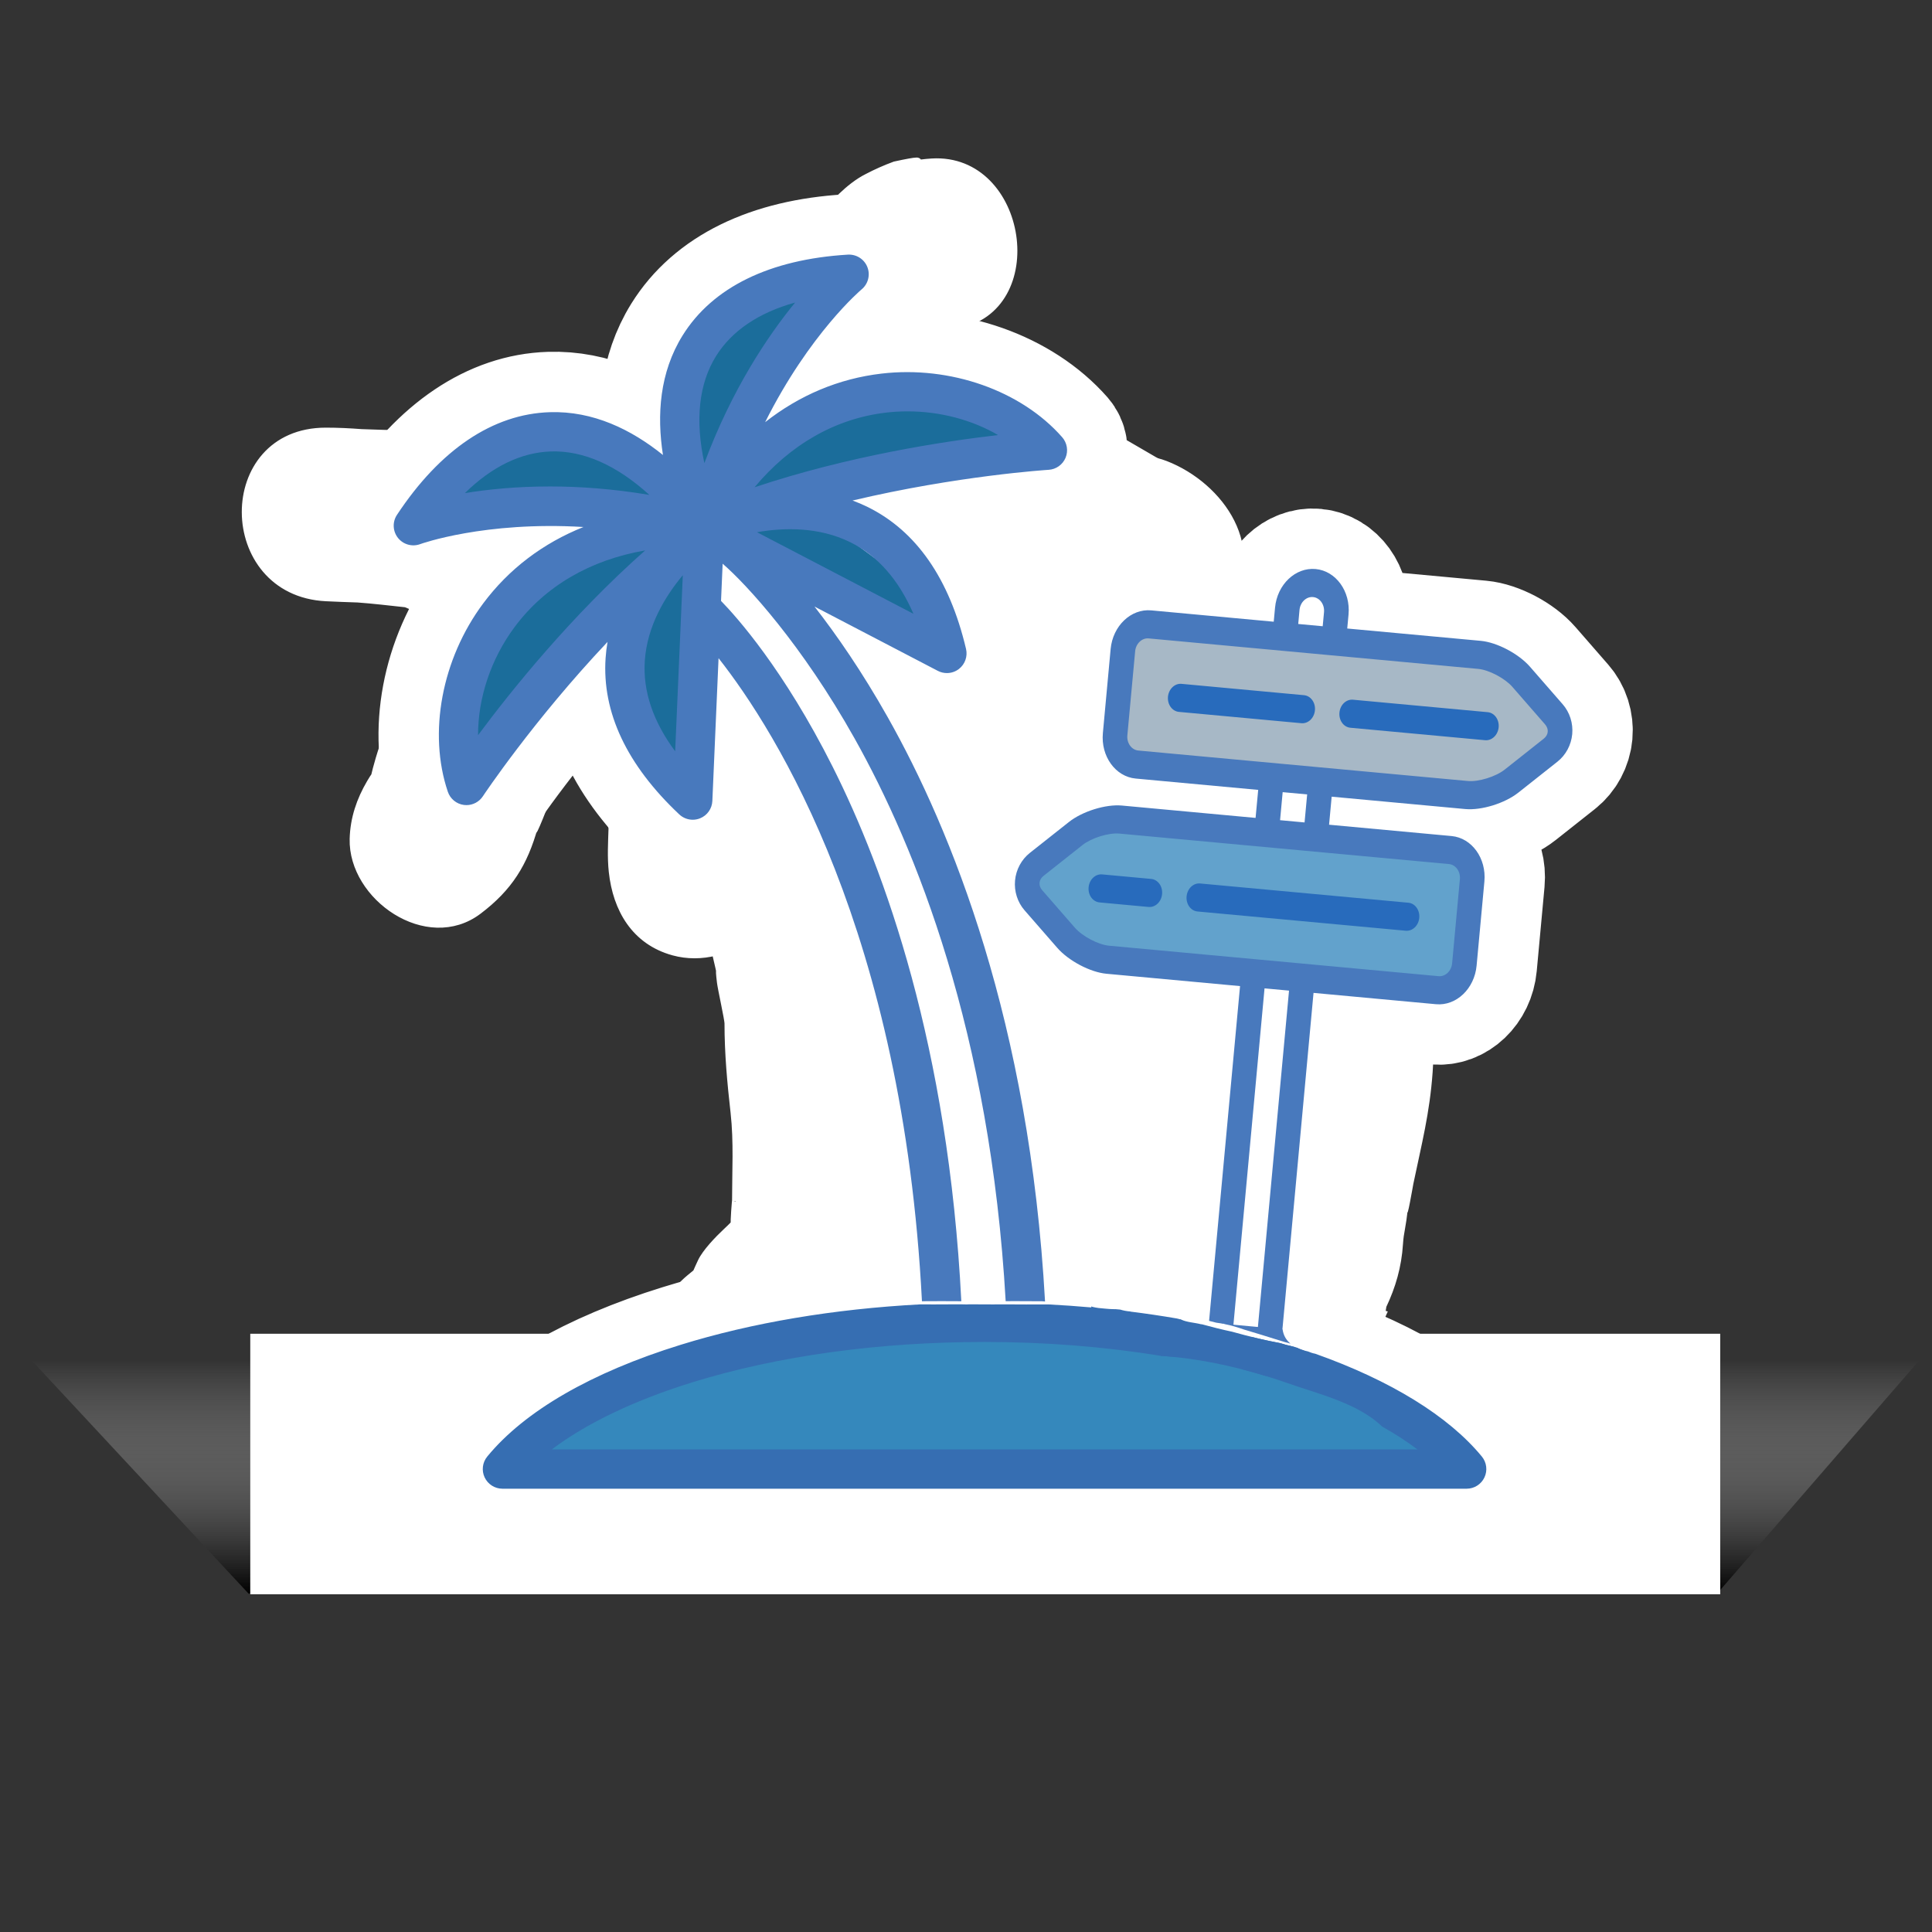 <?xml version="1.0" encoding="utf-8"?>
<!-- Generator: Adobe Illustrator 16.0.0, SVG Export Plug-In . SVG Version: 6.00 Build 0)  -->
<!DOCTYPE svg PUBLIC "-//W3C//DTD SVG 1.1//EN" "http://www.w3.org/Graphics/SVG/1.1/DTD/svg11.dtd">
<svg version="1.1" xmlns="http://www.w3.org/2000/svg" xmlns:xlink="http://www.w3.org/1999/xlink" x="0px" y="0px" width="256px"
	 height="256px" viewBox="-78 -78 256 256" enable-background="new -78 -78 256 256" xml:space="preserve">
<rect x="-78" y="-78" width="256" height="256" fill="#333333" stroke="none"/>
<g id="Capa_3">
	<linearGradient id="SVGID_1_" gradientUnits="userSpaceOnUse" x1="51.25" y1="133.167" x2="51.25" y2="102.231">
		<stop  offset="0" style="stop-color:#000000"/>
		<stop  offset="1" style="stop-color:#FFFFFF;stop-opacity:0"/>
	</linearGradient>
	<polyline fill="url(#SVGID_1_)" points="-45.061,133.167 -73.834,102.231 176.335,102.231 149.52,133.167 -45.061,133.167 	"/>
	<g>
		<g>
			<path fill="#FFFFFF" stroke="#FFFFFF" stroke-width="16" stroke-miterlimit="10" d="M118.354,115.002
				c-4.405-5.361-12.108-10.09-22.07-13.624c-0.351-0.065-0.665-0.176-0.963-0.303c-0.558-0.123-1.086-0.294-1.559-0.527
				c0.008,0.013,0.012,0.027,0.02,0.039c-0.055-0.093-1.421-0.397-1.41-0.395c-0.253-0.074-0.504-0.152-0.756-0.228
				c-1.215-0.226-2.433-0.486-3.643-0.789c-0.898,0.214-1.657,0.887-1.915,1.84c-0.245,0.897,0.019,1.809,0.604,2.447
				c2.055,0.53,4.075,1.146,6.028,1.835c4.017,1.416,9.25,2.634,12.435,5.718c1.714,0.97,3.289,1.981,4.682,3.036H-4.876
				c4.565-3.446,10.946-6.512,18.589-8.878c11.315-3.506,24.711-5.357,38.745-5.357c8.062,0,15.907,0.63,23.366,1.838
				c0.671,0.045,1.346,0.101,2.02,0.173c1.078-0.164,1.983-0.99,2.179-2.126c0.242-1.417-0.712-2.764-2.13-3.005
				c-2.008-0.343-4.043-0.644-6.103-0.902c0-0.005,0-0.012,0.001-0.017c-0.478-0.034-0.927-0.119-1.36-0.251
				c-0.196-0.014-0.391-0.035-0.585-0.053c-0.286-0.005-0.576-0.005-0.852-0.027c-0.115-0.008-0.347-0.023-0.606-0.05
				c-0.551-0.037-1.096-0.097-1.622-0.228c-0.063-0.016-0.104-0.045-0.159-0.064c-0.002,0.046-0.003,0.09-0.005,0.137
				c-1.875-0.168-3.767-0.299-5.673-0.399c-1.819,0.011-4.187,0.008-5.746-0.007c-0.547,0.002-1.094,0.007-1.641,0.007
				c-1.034,0-2.068-0.004-3.102-0.013c-0.394,0.035-0.872-0.005-1.196-0.002c-1.179,0.012-2.357,0.015-3.536,0.015
				c-0.585,0-1.17-0.005-1.755-0.007c-11.442,0.605-22.297,2.425-31.781,5.364c-11.803,3.656-20.659,8.775-25.61,14.803
				c-0.639,0.778-0.772,1.855-0.342,2.767c0.431,0.909,1.348,1.492,2.354,1.492h127.767c1.006,0,1.922-0.583,2.353-1.492
				C119.127,116.857,118.993,115.78,118.354,115.002z"/>
			<path fill="#FFFFFF" stroke="#FFFFFF" stroke-width="16" stroke-miterlimit="10" d="M2.243,9.211
				c-0.478,7.181,2.806,14.143,9.761,20.7c0.494,0.463,1.136,0.709,1.787,0.709c0.329,0,0.663-0.064,0.979-0.192
				c0.944-0.383,1.578-1.28,1.621-2.299l0.821-18.917c7.715,9.802,24.431,36.413,26.951,85.208c0.863-0.006,1.725-0.011,2.588-0.011
				c0.876,0,1.752,0.005,2.628,0.011C47.664,60.6,39.218,37.3,32.33,23.597C25.836,10.677,19.577,3.709,17.54,1.624l0.214-4.93
				C20.932-0.561,28.272,7.43,35.24,19.854c8.076,14.399,17.983,38.908,20.017,74.559c0.429-0.001,0.856-0.005,1.285-0.005
				c1.179,0,2.357,0.003,3.535,0.015c0.041,0,0.201,0.016,0.397,0.032c-2.057-36.993-12.411-62.471-20.852-77.433
				c-3.418-6.063-6.781-10.911-9.698-14.653l16.341,8.521c0.379,0.198,0.791,0.295,1.204,0.295c0.568,0,1.133-0.185,1.6-0.549
				c0.803-0.626,1.168-1.663,0.936-2.654c-2.198-9.3-6.586-15.628-13.039-18.806c-0.663-0.326-1.328-0.609-1.999-0.856
				c13.938-3.301,25.81-4.057,25.979-4.068c0.993-0.06,1.866-0.679,2.247-1.597c0.382-0.917,0.209-1.973-0.446-2.72
				c-5.434-6.185-14.83-9.496-23.94-8.433c-5.662,0.66-10.885,2.869-15.422,6.438c5.88-11.75,12.688-17.516,12.777-17.591
				c0.872-0.717,1.182-1.912,0.77-2.962c-0.412-1.05-1.455-1.71-2.58-1.648c-10.361,0.62-17.935,4.325-21.906,10.715
				c-3.042,4.894-3.426,10.522-2.6,15.833c-4.186-3.371-9.251-5.857-15.009-5.671c-7.519,0.24-14.516,4.946-20.238,13.606
				c-0.621,0.939-0.565,2.169,0.135,3.052c0.7,0.882,1.89,1.214,2.945,0.823c0.112-0.041,8.512-3.057,21.634-2.267
				c-5.364,2.143-9.89,5.563-13.295,10.136c-5.477,7.355-7.313,17.148-4.677,24.946c0.318,0.94,1.146,1.62,2.132,1.748
				c0.112,0.014,0.223,0.021,0.335,0.021c0.865,0,1.686-0.433,2.172-1.167c0.094-0.144,6.688-10.045,16.521-20.458
				C2.381,7.757,2.292,8.477,2.243,9.211z M43.035,3.332L22.307-7.478c3.542-0.622,8.165-0.74,12.358,1.324
				C38.268-4.379,41.069-1.201,43.035,3.332z M39.412-23.327c0.946-0.111,1.896-0.165,2.841-0.165c4.316,0,8.537,1.124,11.997,3.139
				c-7.307,0.844-19.854,2.772-32.269,6.92C26.703-19.098,32.71-22.546,39.412-23.327z M16.869-30.799
				c2.094-3.369,5.662-5.772,10.488-7.112c-3.625,4.433-8.358,11.466-12.023,21.28C14.088-22.324,14.598-27.143,16.869-30.799z
				 M12.475-1.782L11.463,21.55C8.529,17.591,7.179,13.586,7.438,9.59C7.736,4.944,10.159,0.988,12.475-1.782z M-5.149-13.542
				c-4.449,0-8.247,0.393-11.25,0.882c3.574-3.507,7.44-5.394,11.404-5.521c4.299-0.138,8.729,1.833,13.037,5.758
				C3.199-13.236-1.227-13.542-5.149-13.542z M-14.654,19.413c-0.018-4.881,1.681-10.083,4.85-14.338
				c4.029-5.411,10.018-8.887,17.29-10.14C-2.319,3.607-10.266,13.506-14.654,19.413z"/>
			<path fill="#FFFFFF" stroke="#FFFFFF" stroke-miterlimit="10" d="M108.331,32.615c-4.316-8.558-16.021-12.649-24.487-15.71
				c-4.672-1.689-9.483-2.894-14.265-4.212c-0.35-0.097-0.697-0.191-1.043-0.283c0.099-0.82,0.203-1.638,0.362-2.444
				c0.139-1.046,0.498-2.027,1.058-2.95c0.561,0.205,1.146,0.367,1.776,0.455c5.398,0.752,9.162-0.602,12.422-5.055
				c5.534-7.561-0.408-16.005-7.73-18.857c-1.678-0.654-3.757-0.882-5.952-0.775c-2.179-0.664-4.448-1.105-6.604-1.871
				c-6.736-2.393-15.122-4.698-20.897,1.077c-2.84,2.84-3.796,6.382-4.041,10.11c-2.815-0.111-5.664,0.025-8.486,0.418
				c-0.217-0.166-0.432-0.333-0.648-0.499c-0.434-0.306-0.842-0.645-1.263-0.968c0.142-1.281,0.107-2.88,0.562-3.858
				c1.508-3.247,3.943-6.242,6.359-8.848c2.804-3.025,6.006-5.66,8.827-8.724c1.036-0.967,1.942-2.046,2.72-3.239
				c0.244-0.579,0.418-0.952,0.531-1.142c0.047-0.007,0.095-0.015,0.143-0.022c-0.005,0.086-0.022,0.208-0.06,0.391
				c-0.234,0.202,0.349-0.124,1.075-0.557C60.69-36.966,57.673-57.219,45.5-56.5c-1.042,0.062-1.997,0.195-2.893,0.381
				c1.811-0.679,1.136-0.675-2.031,0.012c-1.245,0.458-2.454,0.995-3.627,1.609c-2.474,1.237-4.668,3.761-5.893,5.22
				c-0.618,0.737-2.676,1.462-3.608,2.112c-2.187,1.524-4.701,4.459-5.737,5.703c1.162-1.395-2.536,1.676-3.408,2.444
				c0.592-0.627,0.396-0.558-0.588,0.206c-1.829,1.187-3.589,2.871-4.711,4.761c-1.977,3.33-2.614,5.676-5.03,8.238
				c-4.771,2.437-7.954,4.999-15.579,5.251c-7.476,0.247-15.008,0.206-22.495-0.075c-1.552-0.118-3.114-0.196-4.731-0.196
				c-14.266,0-14.081,21.271,0,22C-33.418,1.24-32,1.282-30.583,1.333c2.065,0.153,4.097,0.393,6.365,0.639
				c0.325,0.135,0.698,0.291,1.126,0.468c0.613,0.334,1.264,0.534,1.95,0.614c0,0.028,0.001,0.051,0.001,0.081
				c0.037,2.284-0.198,3.466-0.898,5.572c-0.696,2.095-1.326,4.17-2.016,6.228c-0.275,0.293-0.468,0.503-0.496,0.545
				c-1.427,2.151-2.46,4.621-3.182,7.097c-0.31,1.064-0.495,1.777-0.596,2.238c-0.141,0.194-0.33,0.487-0.587,0.925
				c-1.35,2.296-2.184,4.738-2.251,7.427c-0.192,7.657,9.78,14.63,16.552,9.498c4.056-3.073,6.041-6.28,7.401-11.142
				c-0.645,2.305,1.798-4.051,1.895-4.271c0.025-0.057,0.047-0.113,0.072-0.17c0.726-0.726,1.375-1.525,1.888-2.4
				c0.495-1.107,0.831-1.87,1.022-2.319c0.915-0.246,1.818-0.538,2.73-0.882c0.723-0.015,1.458-0.043,2.195-0.088
				c-0.011,0.063-0.017,0.119-0.028,0.183c-0.707,3.777-0.421,6.878,0.576,10.111c-0.06,1.941-0.178,3.883,0.031,5.813
				c0.533,4.942,2.973,9.204,8.076,10.607c1.843,0.507,3.764,0.479,5.57,0.021c0.148,0.611,0.3,1.253,0.456,1.963
				c0.049,0.225,0.091,0.414,0.128,0.581c-0.047-0.047-0.045,0.273,0.104,1.495c0.102,0.835,1,4.89,1,5.42
				c0,3.986,0.355,7.853,0.802,11.811c0.438,3.881,0.198,7.87,0.198,11.77c0-0.323-0.256,2.834-0.162,3.005
				c-0.354,0.352-0.7,0.712-1.071,1.046c-1.091,1.021-2.743,2.738-3.327,3.99c-0.228,0.477-0.439,0.96-0.652,1.442
				c-0.261,0.213-0.561,0.458-0.899,0.738c-1.839,1.525-3.154,3.643-5.106,4.947c-6.543,4.37-7.689,14.887,0,18.996
				c7.76,4.147,19.153,2.32,27.476,0.775c5.123-0.951,10.365-1.157,15.5-2.25c5.054-1.075,9.805-3.034,14.812-4.243
				c4.354-1.051,8.672-1.947,13.021-3.111c3.452-0.924,7.131,1.997,10.742,1.997c5.345,0,10.487-3.385,13.498-7.448
				c0.596-1.23,1.098-2.498,1.504-3.8c0.185-1.005,0.309-1.744,0.378-2.234c1.239-2.613,1.997-5.225,2.188-8.184
				c0.118-1.821,0.371-1.964,0.667-4.987c-0.232,2.375,0.677-2.889,0.718-3.089c1.095-5.271,2.16-9.298,2.548-14.758
				c0.365-5.16,0.211-10.359,0.465-15.532C112.082,42.693,110.939,37.786,108.331,32.615z M41.445,71.119
				C41.283,66.11,40.5,61.206,40.5,56.167c0-1.109-1.12-4.984-1.161-5.321c-0.333-2.736-0.059-5.697-0.899-7.937
				c-0.536-1.428-0.769-2.23-1.346-4.765c-0.28-1.233-0.928-3.528-0.928-4.311c0.045-1.104-0.024-2.2-0.205-3.288
				c0.358-0.007,0.717-0.014,1.08-0.004c0.858,0.024,1.426,0.12,2.143,0.299c0.142,0.247,0.318,0.582,0.526,1.044
				c1.988,4.423,7.364,7.104,12.2,6.921c0.525,1.237,1.055,2.472,1.538,3.711c0.071,0.184,0.144,0.368,0.215,0.552
				c-0.309,2.188-0.5,4.358-0.48,6.59c0.055,6.183,0.707,12.361,1.317,18.508c0.337,3.393,0.647,6.761,1.235,10.124
				c0.459,2.627,1.432,4.512,1.432,7.209c0,1.239,0.155,2.46,0.315,3.684c-1.221,0.342-2.439,0.712-3.668,1.141
				c-4.813,1.681-9.647,2.556-14.588,3.243C42.247,86.776,41.684,78.537,41.445,71.119z M63.542,94.792
				c0,0.056-5.522,0.07-8.359,0.043c-0.547,0.002-1.094,0.007-1.641,0.007c-1.034,0-2.068-0.004-3.102-0.013
				c-0.394,0.035-0.872-0.005-1.196-0.002c-1.179,0.012-2.357,0.015-3.536,0.015s-2.357-0.003-3.536-0.015
				c-0.328-0.003-1.107-0.123-1.464-0.035c0.356-0.088,0.698-0.206,1.042-0.334c0.338-0.126,1.157-0.032,1.464-0.035
				c1.179-0.012,2.357-0.015,3.536-0.015s2.357,0.003,3.536,0.015c0.428,0.003,0.857,0.01,1.286,0.021
				c0.004,0,0.008,0.001,0.012,0.001c0.301-0.112,1.224-0.021,1.424-0.022c1.178-0.012,2.356-0.015,3.535-0.015
				s2.357,0.003,3.535,0.015c0.124,0.001,1.274,0.135,1.465,0.035c-0.216,0.113-0.453,0.185-0.697,0.241
				c1.533,0.008,2.697,0.025,2.697,0.051V94.792z M77.445,38.693c0.047-0.239,0.081-0.475,0.116-0.711
				c0.145,0.046,0.289,0.092,0.434,0.138c1.323,0.42,6.32,2.694,8.866,3.978c0.034,0.017,1.514,0.884,2.278,1.349
				c0.109,0.238,0.242,0.518,0.42,0.88c0.077,0.196,0.164,0.389,0.243,0.584c-0.07,4.059-0.303,8.109-0.303,12.171
				c0,2.314-0.003,4.609-0.166,6.919c0.285,0.738,0.207,1.318-0.232,1.743c-0.119,0.388-1.247,6.355-0.542,3.833
				c-0.568,2.031-1.112,4.023-1.58,6.086c-0.083,0.76-0.224,1.509-0.42,2.248l-0.393,2.924c0.125-1.241,0.033-1.105-0.274,0.409
				c0.429-1.649-0.612,2.951-0.566,3.961c-0.687-0.121-1.37-0.226-2.055-0.312c0.575-4.12,0.481-8.445-0.519-12.374
				c-1.106-4.348-1.99-8.129-2.223-12.712c-0.291-5.725,0.299-11.332-2.282-16.655c-0.396-0.815-0.868-1.56-1.351-2.296
				C77.11,40.132,77.306,39.407,77.445,38.693z M92.372,100.192c-0.206-0.061-0.41-0.124-0.616-0.186
				c-2.182-0.401-4.378-0.958-6.502-1.549c-4.121-0.872-8.144-2.162-12.139-3.5c2.237,0.749,6.37,1.836,9.229,2.793
				c-5.003-1.676-7.313-2.399-7.959-2.598c-0.25-0.073-0.275-0.084,0,0c0.285,0.085,0.859,0.25,1.607,0.449
				c0.816,0.218,1.63,0.396,2.456,0.567c1.167,0.242,2.306,0.489,3.453,0.812c-0.22-0.059-0.439-0.117-0.66-0.176
				c0.648,0.129,1.284,0.287,1.919,0.457c0.201,0.03,0.4,0.06,0.601,0.088c0.113,0.017,0.224,0.047,0.336,0.067
				c-0.007-0.017-0.018-0.03-0.023-0.047c0.007,0.016,0.096,0.048,0.221,0.086c0.854,0.166,1.697,0.416,2.532,0.713
				c0.681,0.205,1.363,0.407,2.043,0.615c1.127,0.345,2.253,0.692,3.377,1.048c0.005,0.001,1.335,0.332,1.39,0.462
				c0.036,0.104,0.085,0.201,0.146,0.292C93.728,100.494,92.361,100.189,92.372,100.192z"/>
			<path fill="#FFFFFF" stroke="#FFFFFF" stroke-miterlimit="10" d="M90.292,99.227c0.651,0.201,1.304,0.4,1.954,0.606
				c0.005,0.001,1.335,0.332,1.39,0.462c0.036,0.104,0.085,0.201,0.146,0.292c-0.055-0.093-1.421-0.397-1.41-0.395
				c-0.237-0.069-0.473-0.144-0.71-0.214c-1.162-0.218-2.328-0.465-3.487-0.752H-44.338v33.523h193.777V99.227H90.292z"/>
		</g>
	</g>
	<g>
		<path fill="#FFFFFF" stroke="#FFFFFF" stroke-width="16" stroke-miterlimit="10" d="M93.754,100.53
			c0.011,0.019,0.017,0.039,0.028,0.057c-0.055-0.093-1.421-0.397-1.41-0.395c-0.21-0.062-0.419-0.127-0.629-0.189
			c-2.177-0.401-4.369-0.955-6.489-1.545c-1.339-0.283-2.665-0.62-3.985-0.979c-0.054-0.004-0.106-0.002-0.165-0.018
			c-0.85-0.219-1.862-0.244-2.676-0.642c-0.216,0.043-0.427,0.098-0.614,0.181c-0.388-0.039-0.782-0.082-1.143-0.089
			c-2.851-0.054-3.12,3.91-0.839,4.743c4.643,0.311,9.394,1.296,13.896,2.677c0.812-0.376,1.306-1.274,1.343-2.204
			c0.054-0.105,0.114-0.207,0.152-0.315l1.981,0.183c0.687,0.064,1.29-0.386,1.589-1.05
			C94.421,100.839,94.079,100.694,93.754,100.53z"/>
		<path fill="#FFFFFF" stroke="#FFFFFF" stroke-width="16" stroke-miterlimit="10" d="M129.066,15.321l-4.33-4.969
			c-1.506-1.728-4.369-3.235-6.517-3.437L100.515,5.28l0.173-1.857c0.281-3.071-1.673-5.773-4.357-6.023
			c-2.684-0.248-5.099,2.051-5.382,5.122L90.776,4.38L74.549,2.878c-2.684-0.249-5.099,2.051-5.384,5.123l-1.028,11.14
			c-0.286,3.073,1.668,5.774,4.352,6.022l16.229,1.501l-0.347,3.713l-17.701-1.637c-2.15-0.199-5.242,0.758-7.038,2.183l-5.17,4.089
			c-1.115,0.883-1.832,2.215-1.963,3.656c-0.133,1.44,0.325,2.881,1.26,3.952l4.331,4.969c1.505,1.728,4.37,3.238,6.517,3.438
			l17.706,1.635L82.21,97.022c0.317,0.074,0.635,0.156,0.95,0.24c0.201,0.03,0.4,0.06,0.601,0.088
			c0.112,0.017,0.224,0.047,0.336,0.067c-0.007-0.017-0.018-0.03-0.023-0.047c0.007,0.016,0.095,0.048,0.219,0.085
			c0.861,0.168,1.71,0.42,2.551,0.719c0.676,0.203,1.352,0.404,2.026,0.61c1.127,0.345,2.253,0.692,3.377,1.048
			c0.003,0.001,0.381,0.095,0.742,0.203c-0.54-0.455-0.929-1.059-1.041-1.899l-0.02-0.004l0.028-0.313
			c0.007-0.029,0-0.067,0.01-0.093l4.083-44.164l16.227,1.501c2.683,0.247,5.1-2.05,5.382-5.117l1.031-11.145
			c0.285-3.071-1.67-5.774-4.351-6.022l-16.229-1.501l0.343-3.715l17.706,1.639c2.148,0.198,5.242-0.759,7.035-2.182l5.171-4.091
			c1.116-0.882,1.828-2.213,1.963-3.655C130.46,17.833,130.001,16.392,129.066,15.321z M94.192,2.821
			c0.096-1.022,0.9-1.789,1.795-1.706c0.895,0.083,1.544,0.984,1.451,2.005L97.265,4.98l-3.242-0.3L94.192,2.821z M88.679,97.832
			l-3.243-0.302l4.122-44.567l3.245,0.299L88.679,97.832z M113.993,36.492c0.894,0.084,1.544,0.983,1.449,2.009l-1.028,11.146
			c-0.096,1.021-0.899,1.784-1.795,1.701L68.95,47.31c-1.419-0.129-3.526-1.243-4.521-2.38l-4.331-4.97
			c-0.263-0.302-0.387-0.651-0.355-0.992c0.032-0.342,0.221-0.666,0.531-0.91l5.17-4.092c1.186-0.935,3.462-1.645,4.88-1.512
			L113.993,36.492z M91.616,30.678l0.344-3.714l3.245,0.3l-0.343,3.714L91.616,30.678z M126.549,19.884l-5.168,4.091
			c-1.184,0.938-3.464,1.643-4.879,1.512l-43.67-4.038c-0.893-0.083-1.546-0.983-1.451-2.008l1.031-11.14
			c0.094-1.026,0.9-1.791,1.796-1.708l43.669,4.04c1.414,0.13,3.525,1.242,4.519,2.379l4.331,4.97
			c0.261,0.301,0.388,0.655,0.354,0.992C127.053,19.314,126.861,19.637,126.549,19.884z"/>
		<path fill="#FFFFFF" stroke="#FFFFFF" stroke-width="16" stroke-miterlimit="10" d="M80.679,42.776l27.588,2.55
			c0.897,0.083,1.696-0.679,1.792-1.705c0.094-1.027-0.552-1.924-1.449-2.006l-27.588-2.55c-0.896-0.083-1.697,0.679-1.792,1.707
			C79.135,41.796,79.781,42.693,80.679,42.776z"/>
		<path fill="#FFFFFF" stroke="#FFFFFF" stroke-width="16" stroke-miterlimit="10" d="M66.247,39.571
			c-0.097,1.025,0.555,1.92,1.454,2.005l6.487,0.6c0.897,0.082,1.699-0.68,1.794-1.706c0.095-1.028-0.554-1.925-1.449-2.008
			l-6.489-0.599C67.146,37.78,66.342,38.542,66.247,39.571z"/>
		<path fill="#FFFFFF" stroke="#FFFFFF" stroke-width="16" stroke-miterlimit="10" d="M119.125,16.366l-17.849-1.651
			c-0.896-0.083-1.7,0.682-1.792,1.707c-0.096,1.027,0.55,1.924,1.447,2.008l17.85,1.651c0.897,0.083,1.7-0.684,1.798-1.708
			C120.672,17.347,120.021,16.449,119.125,16.366z"/>
		<path fill="#FFFFFF" stroke="#FFFFFF" stroke-width="16" stroke-miterlimit="10" d="M94.785,14.115l-16.227-1.502
			c-0.894-0.083-1.7,0.684-1.796,1.709c-0.092,1.025,0.559,1.923,1.452,2.006l16.227,1.501c0.897,0.083,1.699-0.682,1.794-1.708
			C96.331,15.097,95.68,14.198,94.785,14.115z"/>
	</g>
	<polygon fill="#62A2CC" points="58.375,37.5 69.875,30.5 114.75,35.25 116.875,37.375 115,52.5 110.75,53.25 66.875,48.625 
		57.625,39.625 	"/>
	<g id="Capa_5">
		<polygon fill="#3588BC" points="24,99 74,98.25 105.25,107.5 113.25,115 110,116.75 -10.5,117.5 -8.5,111.5 		"/>
	</g>
	<polygon fill="#1B6D9B" points="13.75,-16.5 13.375,-31.125 24.25,-38.5 28.625,-39.125 17.5,-16.875 21.625,-15.75 35,-24.75 
		52.5,-22.5 54.75,-19.875 22.75,-11.875 20,-8.875 31.875,-8.5 42.875,-0.375 44.625,5 20,-6 14.875,-6.125 13.5,-2.5 
		12.375,22.875 10.125,23.25 4.375,7 7.5,-3 -14.75,20.125 -17.25,19.625 -12.75,3.5 6.125,-11.75 -18.5,-11.25 -17.25,-17.125 
		-5.5,-20.625 	"/>
	<g>
		<g>
			<path fill="#4879BD" d="M2.243,9.211c-0.478,7.181,2.806,14.143,9.761,20.7c0.494,0.463,1.136,0.709,1.787,0.709
				c0.329,0,0.663-0.064,0.979-0.192c0.944-0.383,1.578-1.28,1.621-2.299l0.821-18.917c7.715,9.802,24.431,36.413,26.951,85.208
				c0.863-0.006,1.725-0.011,2.588-0.011c0.876,0,1.752,0.005,2.628,0.011C47.664,60.6,39.218,37.3,32.33,23.597
				C25.836,10.677,19.577,3.709,17.54,1.624l0.214-4.93C20.932-0.561,28.272,7.43,35.24,19.854
				c8.076,14.399,17.983,38.908,20.017,74.559c0.429-0.001,0.856-0.005,1.285-0.005c1.179,0,2.357,0.003,3.535,0.015
				c0.041,0,0.201,0.016,0.397,0.032c-2.057-36.993-12.411-62.471-20.852-77.433c-3.418-6.063-6.781-10.911-9.698-14.653
				l16.341,8.521c0.379,0.198,0.791,0.295,1.204,0.295c0.568,0,1.133-0.185,1.6-0.549c0.803-0.626,1.168-1.663,0.936-2.654
				c-2.198-9.3-6.586-15.628-13.039-18.806c-0.663-0.326-1.328-0.609-1.999-0.856c13.938-3.301,25.81-4.057,25.979-4.068
				c0.993-0.06,1.866-0.679,2.247-1.597c0.382-0.917,0.209-1.973-0.446-2.72c-5.434-6.185-14.83-9.496-23.94-8.433
				c-5.662,0.66-10.885,2.869-15.422,6.438c5.88-11.75,12.688-17.516,12.777-17.591c0.872-0.717,1.182-1.912,0.77-2.962
				c-0.412-1.05-1.455-1.71-2.58-1.648c-10.361,0.62-17.935,4.325-21.906,10.715c-3.042,4.894-3.426,10.522-2.6,15.833
				c-4.186-3.371-9.251-5.857-15.009-5.671c-7.519,0.24-14.516,4.946-20.238,13.606c-0.621,0.939-0.565,2.169,0.135,3.052
				c0.7,0.882,1.89,1.214,2.945,0.823c0.112-0.041,8.512-3.057,21.634-2.267c-5.364,2.143-9.89,5.563-13.295,10.136
				c-5.477,7.355-7.313,17.148-4.677,24.946c0.318,0.94,1.146,1.62,2.132,1.748c0.112,0.014,0.223,0.021,0.335,0.021
				c0.865,0,1.686-0.433,2.172-1.167c0.094-0.144,6.688-10.045,16.521-20.458C2.381,7.757,2.292,8.477,2.243,9.211z M43.035,3.332
				L22.307-7.478c3.542-0.622,8.165-0.74,12.358,1.324C38.268-4.379,41.069-1.201,43.035,3.332z M39.412-23.327
				c0.946-0.111,1.896-0.165,2.841-0.165c4.316,0,8.537,1.124,11.997,3.139c-7.307,0.844-19.854,2.772-32.269,6.92
				C26.703-19.098,32.71-22.546,39.412-23.327z M16.869-30.799c2.094-3.369,5.662-5.772,10.488-7.112
				c-3.625,4.433-8.358,11.466-12.023,21.28C14.088-22.324,14.598-27.143,16.869-30.799z M12.475-1.782L11.463,21.55
				C8.529,17.591,7.179,13.586,7.438,9.59C7.736,4.944,10.159,0.988,12.475-1.782z M-5.149-13.542c-4.449,0-8.247,0.393-11.25,0.882
				c3.574-3.507,7.44-5.394,11.404-5.521c4.299-0.138,8.729,1.833,13.037,5.758C3.199-13.236-1.227-13.542-5.149-13.542z
				 M-14.654,19.413c-0.018-4.881,1.681-10.083,4.85-14.338c4.029-5.411,10.018-8.887,17.29-10.14
				C-2.319,3.607-10.266,13.506-14.654,19.413z"/>
			<path fill="#366EB2" d="M118.354,115.002c-4.405-5.361-12.108-10.09-22.07-13.624c-0.351-0.065-0.665-0.176-0.963-0.303
				c-0.558-0.123-1.086-0.294-1.559-0.527c0.008,0.013,0.012,0.027,0.02,0.039c-0.055-0.093-1.421-0.397-1.41-0.395
				c-0.253-0.074-0.504-0.152-0.756-0.228c-1.215-0.226-2.433-0.486-3.643-0.789c-0.898,0.214-1.657,0.887-1.915,1.84
				c-0.245,0.897,0.019,1.809,0.604,2.447c2.055,0.53,4.075,1.146,6.028,1.835c4.017,1.416,9.25,2.634,12.435,5.718
				c1.714,0.97,3.289,1.981,4.682,3.036H-4.876c4.565-3.446,10.946-6.512,18.589-8.878c11.315-3.506,24.711-5.357,38.745-5.357
				c8.062,0,15.907,0.63,23.366,1.838c0.671,0.045,1.346,0.101,2.02,0.173c1.078-0.164,1.983-0.99,2.179-2.126
				c0.242-1.417-0.712-2.764-2.13-3.005c-2.008-0.343-4.043-0.644-6.103-0.902c0-0.005,0-0.012,0.001-0.017
				c-0.478-0.034-0.927-0.119-1.36-0.251c-0.196-0.014-0.391-0.035-0.585-0.053c-0.286-0.005-0.576-0.005-0.852-0.027
				c-0.115-0.008-0.347-0.023-0.606-0.05c-0.551-0.037-1.096-0.097-1.622-0.228c-0.063-0.016-0.104-0.045-0.159-0.064
				c-0.002,0.046-0.003,0.09-0.005,0.137c-1.875-0.168-3.767-0.299-5.673-0.399c-1.819,0.011-4.187,0.008-5.746-0.007
				c-0.547,0.002-1.094,0.007-1.641,0.007c-1.034,0-2.068-0.004-3.102-0.013c-0.394,0.035-0.872-0.005-1.196-0.002
				c-1.179,0.012-2.357,0.015-3.536,0.015c-0.585,0-1.17-0.005-1.755-0.007c-11.442,0.605-22.297,2.425-31.781,5.364
				c-11.803,3.656-20.659,8.775-25.61,14.803c-0.639,0.778-0.772,1.855-0.342,2.767c0.431,0.909,1.348,1.492,2.354,1.492h127.767
				c1.006,0,1.922-0.583,2.353-1.492C119.127,116.857,118.993,115.78,118.354,115.002z"/>
		</g>
	</g>
	<polygon fill="#A7B8C6" points="70,20.5 72,5.125 119.875,9.75 128.125,17.25 127.875,20.875 122.125,25.375 117.875,27.625 
		72.375,23 	"/>
	<g>
		<path fill="#366EB2" d="M93.754,100.53c0.011,0.019,0.017,0.039,0.028,0.057c-0.055-0.093-1.421-0.397-1.41-0.395
			c-0.21-0.062-0.419-0.127-0.629-0.189c-2.177-0.401-4.369-0.955-6.489-1.545c-1.339-0.283-2.665-0.62-3.985-0.979
			c-0.054-0.004-0.106-0.002-0.165-0.018c-0.85-0.219-1.862-0.244-2.676-0.642c-0.216,0.043-0.427,0.098-0.614,0.181
			c-0.388-0.039-0.782-0.082-1.143-0.089c-2.851-0.054-3.12,3.91-0.839,4.743c4.643,0.311,9.394,1.296,13.896,2.677
			c0.812-0.376,1.306-1.274,1.343-2.204c0.054-0.105,0.114-0.207,0.152-0.315l1.981,0.183c0.687,0.064,1.29-0.386,1.589-1.05
			C94.421,100.839,94.079,100.694,93.754,100.53z"/>
		<path fill="#4879BD" d="M129.066,15.321l-4.33-4.969c-1.506-1.728-4.369-3.235-6.517-3.437L100.515,5.28l0.173-1.857
			c0.281-3.071-1.673-5.773-4.357-6.023c-2.684-0.248-5.099,2.051-5.382,5.122L90.776,4.38L74.549,2.878
			c-2.684-0.249-5.099,2.051-5.384,5.123l-1.028,11.14c-0.286,3.073,1.668,5.774,4.352,6.022l16.229,1.501l-0.347,3.713
			l-17.701-1.637c-2.15-0.199-5.242,0.758-7.038,2.183l-5.17,4.089c-1.115,0.883-1.832,2.215-1.963,3.656
			c-0.133,1.44,0.325,2.881,1.26,3.952l4.331,4.969c1.505,1.728,4.37,3.238,6.517,3.438l17.706,1.635L82.21,97.022
			c0.317,0.074,0.635,0.156,0.95,0.24c0.201,0.03,0.4,0.06,0.601,0.088c0.112,0.017,0.224,0.047,0.336,0.067
			c-0.007-0.017-0.018-0.03-0.023-0.047c0.007,0.016,0.095,0.048,0.219,0.085c0.861,0.168,1.71,0.42,2.551,0.719
			c0.676,0.203,1.352,0.404,2.026,0.61c1.127,0.345,2.253,0.692,3.377,1.048c0.003,0.001,0.381,0.095,0.742,0.203
			c-0.54-0.455-0.929-1.059-1.041-1.899l-0.02-0.004l0.028-0.313c0.007-0.029,0-0.067,0.01-0.093l4.083-44.164l16.227,1.501
			c2.683,0.247,5.1-2.05,5.382-5.117l1.031-11.145c0.285-3.071-1.67-5.774-4.351-6.022l-16.229-1.501l0.343-3.715l17.706,1.639
			c2.148,0.198,5.242-0.759,7.035-2.182l5.171-4.091c1.116-0.882,1.828-2.213,1.963-3.655
			C130.46,17.833,130.001,16.392,129.066,15.321z M94.192,2.821c0.096-1.022,0.9-1.789,1.795-1.706
			c0.895,0.083,1.544,0.984,1.451,2.005L97.265,4.98l-3.242-0.3L94.192,2.821z M88.679,97.832l-3.243-0.302l4.122-44.567
			l3.245,0.299L88.679,97.832z M113.993,36.492c0.894,0.084,1.544,0.983,1.449,2.009l-1.028,11.146
			c-0.096,1.021-0.899,1.784-1.795,1.701L68.95,47.31c-1.419-0.129-3.526-1.243-4.521-2.38l-4.331-4.97
			c-0.263-0.302-0.387-0.651-0.355-0.992c0.032-0.342,0.221-0.666,0.531-0.91l5.17-4.092c1.186-0.935,3.462-1.645,4.88-1.512
			L113.993,36.492z M91.616,30.678l0.344-3.714l3.245,0.3l-0.343,3.714L91.616,30.678z M126.549,19.884l-5.168,4.091
			c-1.184,0.938-3.464,1.643-4.879,1.512l-43.67-4.038c-0.893-0.083-1.546-0.983-1.451-2.008l1.031-11.14
			c0.094-1.026,0.9-1.791,1.796-1.708l43.669,4.04c1.414,0.13,3.525,1.242,4.519,2.379l4.331,4.97
			c0.261,0.301,0.388,0.655,0.354,0.992C127.053,19.314,126.861,19.637,126.549,19.884z"/>
		<path fill="#286BBC" d="M80.679,42.776l27.588,2.55c0.897,0.083,1.696-0.679,1.792-1.705c0.094-1.027-0.552-1.924-1.449-2.006
			l-27.588-2.55c-0.896-0.083-1.697,0.679-1.792,1.707C79.135,41.796,79.781,42.693,80.679,42.776z"/>
		<path fill="#286BBC" d="M66.247,39.571c-0.097,1.025,0.555,1.92,1.454,2.005l6.487,0.6c0.897,0.082,1.699-0.68,1.794-1.706
			c0.095-1.028-0.554-1.925-1.449-2.008l-6.489-0.599C67.146,37.78,66.342,38.542,66.247,39.571z"/>
		<path fill="#286BBC" d="M119.125,16.366l-17.849-1.651c-0.896-0.083-1.7,0.682-1.792,1.707c-0.096,1.027,0.55,1.924,1.447,2.008
			l17.85,1.651c0.897,0.083,1.7-0.684,1.798-1.708C120.672,17.347,120.021,16.449,119.125,16.366z"/>
		<path fill="#286BBC" d="M94.785,14.115l-16.227-1.502c-0.894-0.083-1.7,0.684-1.796,1.709c-0.092,1.025,0.559,1.923,1.452,2.006
			l16.227,1.501c0.897,0.083,1.699-0.682,1.794-1.708C96.331,15.097,95.68,14.198,94.785,14.115z"/>
	</g>
</g>
<g id="Layer_1">
	<g id="_x23_948d89ff">
	</g>
	<g id="Capa_4">
	</g>
</g>
</svg>
